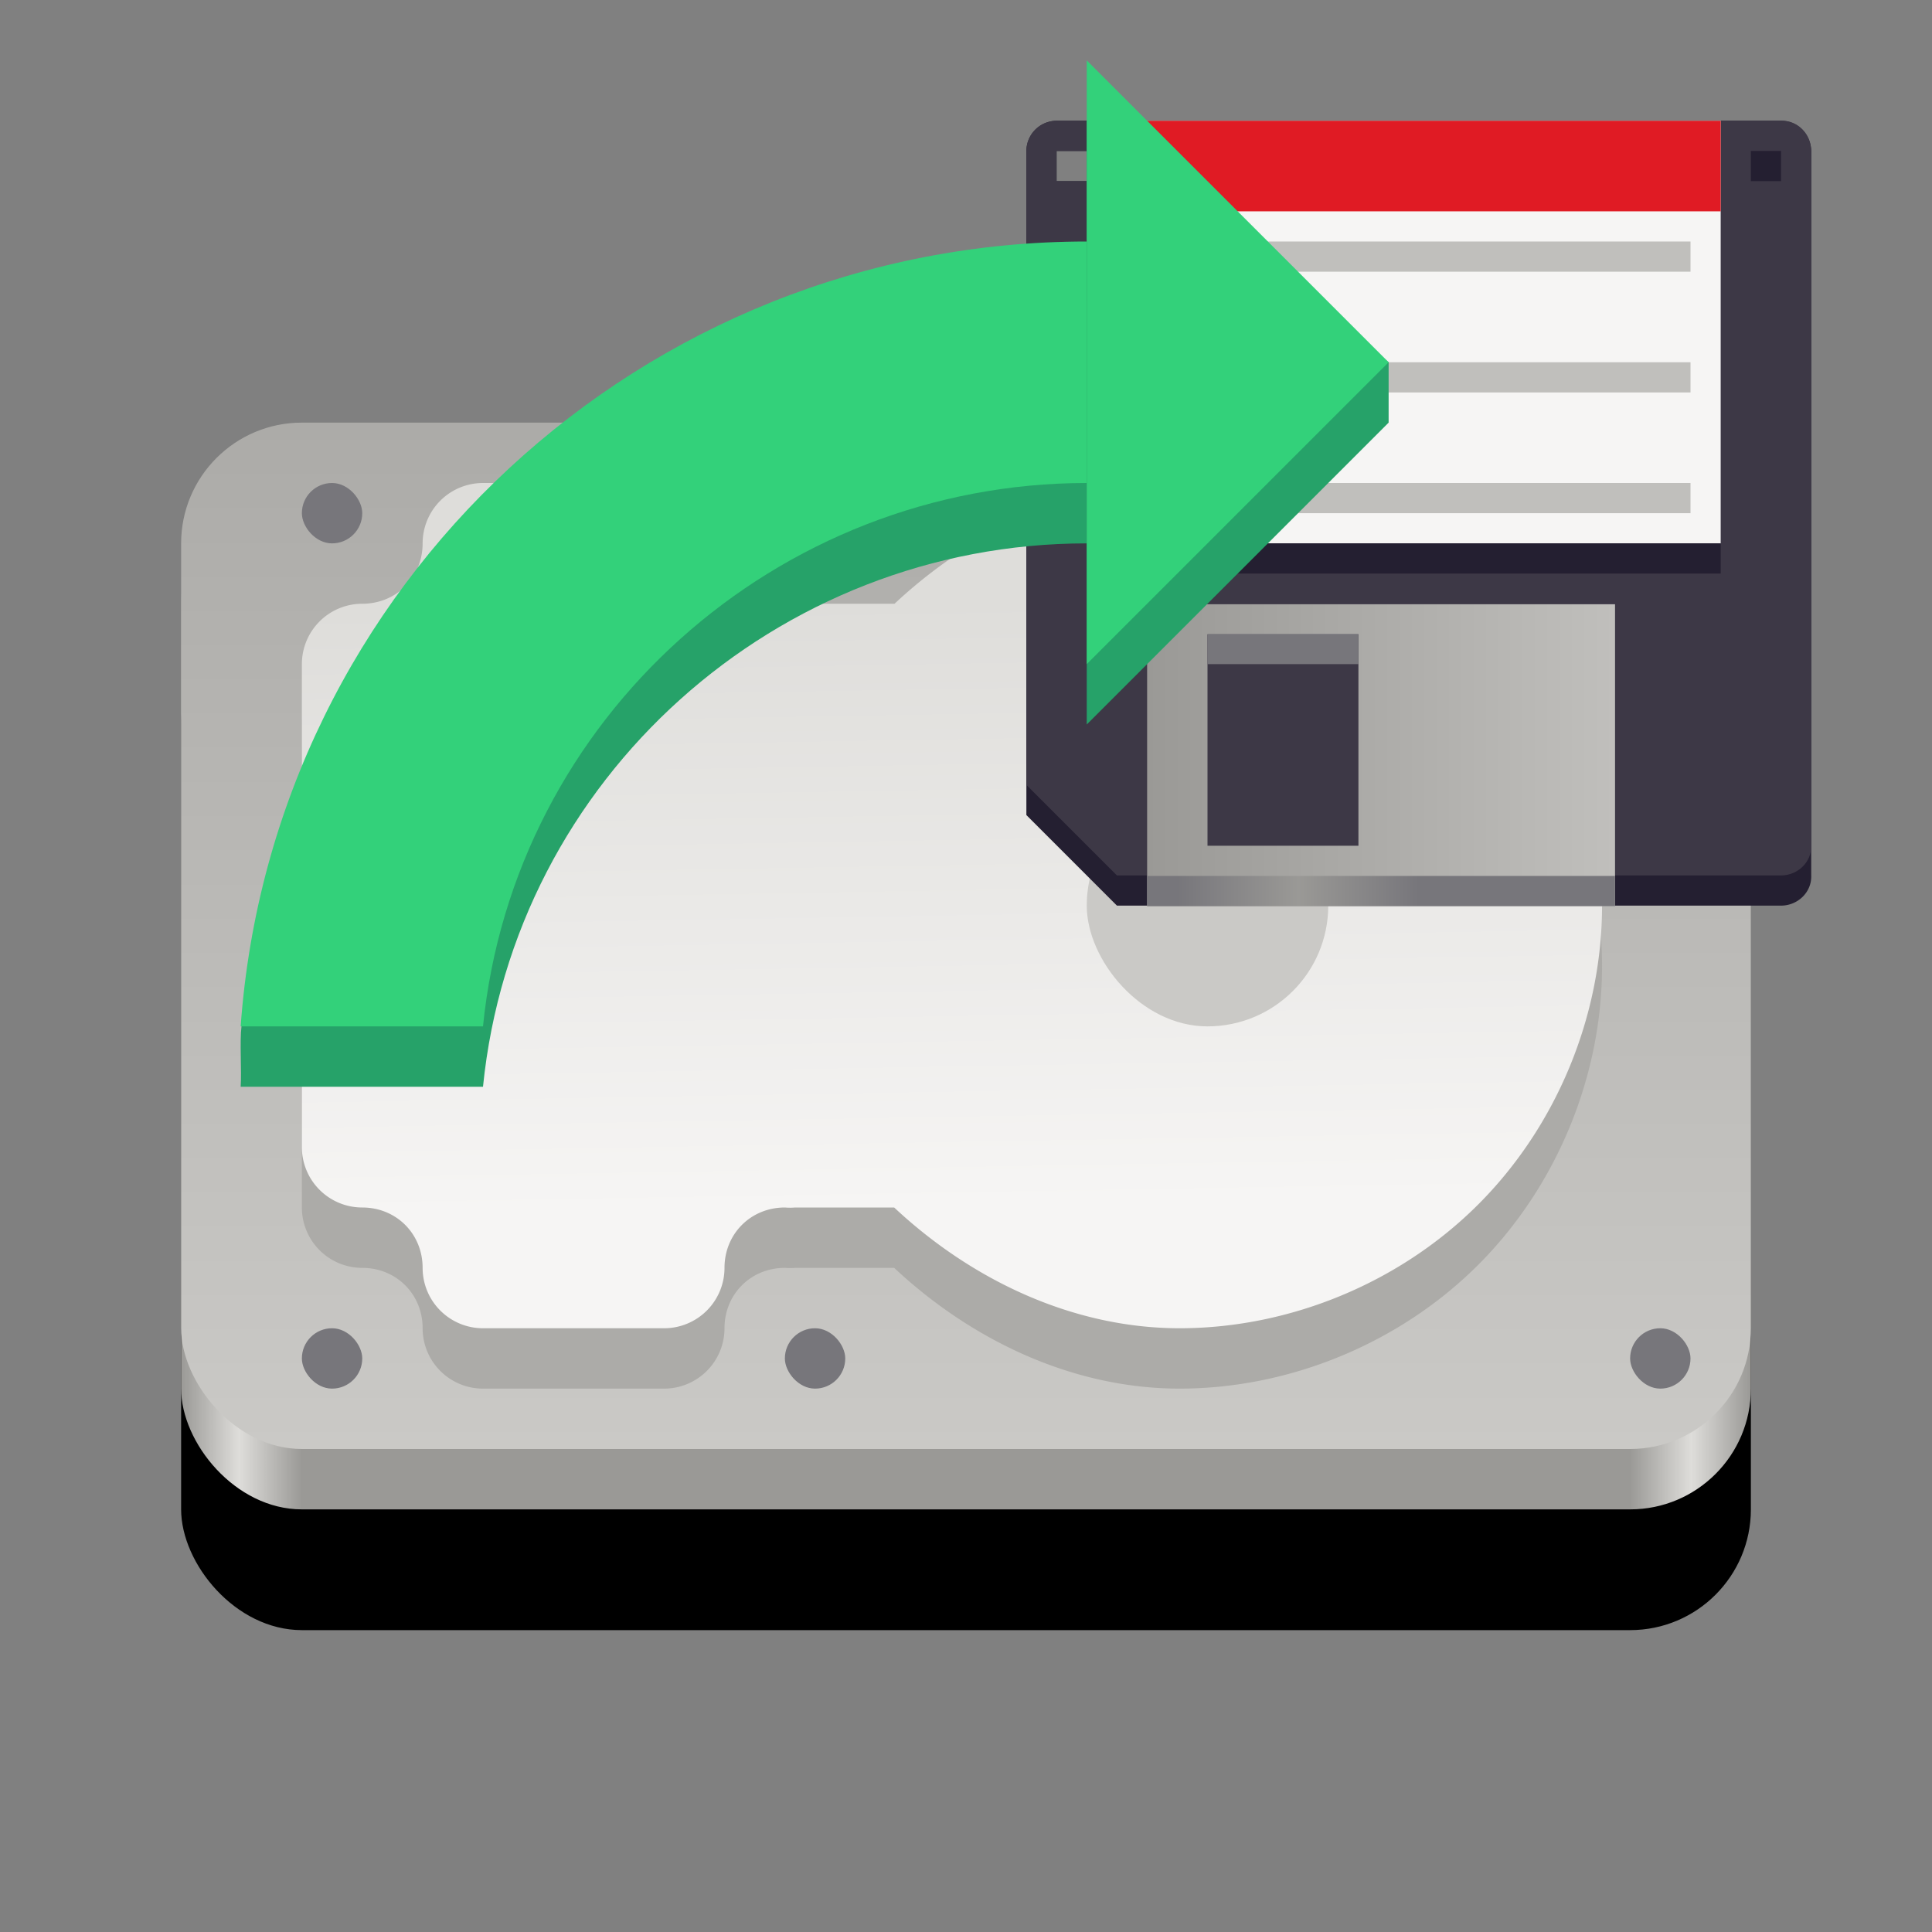<svg height="128" width="128" xmlns="http://www.w3.org/2000/svg"><rect width="100%" height="100%" fill="#808080" stroke="none"/><linearGradient id="b" gradientUnits="userSpaceOnUse" x1="20" x2="20" y1="28" y2="96"><stop offset="0" stop-color="#acaba8"/><stop offset="1" stop-color="#cac9c6"/></linearGradient><linearGradient id="a" gradientUnits="userSpaceOnUse" x1="12" x2="116" y1="68" y2="68"><stop offset="0" stop-color="#9a9996"/><stop offset=".037" stop-color="#deddda"/><stop offset=".077" stop-color="#9a9996"/><stop offset=".923" stop-color="#9a9996"/><stop offset=".962" stop-color="#deddda"/><stop offset="1" stop-color="#9a9996"/></linearGradient><linearGradient id="c" gradientUnits="userSpaceOnUse" x1="52.68" x2="52" y1="80" y2="40"><stop offset="0" stop-color="#f6f5f4"/><stop offset="1" stop-color="#deddda"/></linearGradient><linearGradient id="e" gradientUnits="userSpaceOnUse" x1="14" x2="45" y1="1115.5" y2="1115.5"><stop offset="0" stop-color="#77767b"/><stop offset=".065" stop-color="#77767b"/><stop offset=".323" stop-color="#9a9996"/><stop offset=".581" stop-color="#77767b"/><stop offset="1" stop-color="#77767b"/></linearGradient><linearGradient id="d" gradientUnits="userSpaceOnUse" x1="14" x2="45" y1="1106.5" y2="1106.5"><stop offset="0" stop-color="#9a9996"/><stop offset="1" stop-color="#c0bfbc"/></linearGradient><g stroke-width="4"><rect height="68" ry="8" width="104" x="12" y="40"/><rect fill="url(#a)" height="68" ry="8" width="104" x="12" y="32"/><rect fill="url(#b)" height="68" ry="8" width="104" x="12" y="28"/><g fill="#77767b"><rect height="4" ry="2" width="4" x="108" y="88"/><rect height="4" ry="2" width="4" x="108" y="32"/><rect height="4" ry="2" width="4" x="52" y="32"/><rect height="4" ry="2" width="4" x="20" y="32"/><rect height="4" ry="2" width="4" x="20" y="88"/><rect height="4" ry="2" width="4" x="52" y="88"/></g><path d="M32 36a4 4 0 0 0-4 4c0 2.257-1.743 4-4 4a4 4 0 0 0-4 4v32a4 4 0 0 0 4 4c2.257 0 4 1.743 4 4a4 4 0 0 0 4 4h12a4 4 0 0 0 4-4c0-2.254 1.74-3.996 3.992-4 .043.001.087.005.125.008A4 4 0 0 0 52.68 84h6.562c5.143 4.813 11.847 7.995 18.898 8 7.33 0 14.614-3.02 19.797-8.203S106.14 71.33 106.14 64s-3.02-14.614-8.203-19.797S85.471 36 78.14 36a4 4 0 0 0-.008 0c-7.041.01-13.73 3.195-18.867 8H52c-2.257 0-4-1.743-4-4a4 4 0 0 0-4-4z" fill="#acaba8"/><path d="M32 32a4 4 0 0 0-4 4c0 2.257-1.743 4-4 4a4 4 0 0 0-4 4v32a4 4 0 0 0 4 4c2.257 0 4 1.743 4 4a4 4 0 0 0 4 4h12a4 4 0 0 0 4-4c0-2.254 1.74-3.996 3.992-4 .043.001.087.005.125.008A4 4 0 0 0 52.68 80h6.562c5.143 4.813 11.847 7.995 18.898 8 7.33 0 14.614-3.02 19.797-8.203S106.14 67.33 106.14 60s-3.02-14.614-8.203-19.797S85.471 32 78.14 32a4 4 0 0 0-.008 0c-7.041.01-13.73 3.195-18.867 8H52c-2.257 0-4-1.743-4-4a4 4 0 0 0-4-4z" fill="url(#c)"/><g fill-opacity=".996"><rect fill="#adaba7" height="16" ry="8" width="16" x="72" y="48"/><rect fill="#cac9c6" height="16" ry="8" width="16" x="72" y="52"/></g></g><path d="M70 8.001a2.024 2.024 0 0 0-2 2V54l6 6h43.998c1.108 0 2.045-.893 2-2V10c-.038-1.106-.892-1.997-2-1.999zm0 2h2v2h-2z" fill="#241f31"/><path d="M70 8.001c-1.108 0-2 .892-2 2V52l6 6h43.998c1.108 0 2.046-.893 2-2V10c0-1.107-.892-2.043-2-1.999zm0 2h2v2h-2z" fill="#3d3846"/><path d="M14 1096.5v20h31v-20zm4 2h10v14H18z" fill="url(#d)" transform="translate(62 -1056.467) scale(1)"/><path d="M74 8.001h40v28H74z" fill="#f6f5f4"/><path d="M74 8.001h40v6H74z" fill="#e01b24"/><path d="M115.999 10h2v2h-2z" fill="#241f31"/><path d="M14 1114.5h31v2H14z" fill="url(#e)" transform="translate(62 -1056.467) scale(1)"/><path d="M80 42h10v2H80z" fill="#77767b"/><path d="M76 16h36v2H76zm0 8h36v2H76z" fill="#c0bfbc"/><path d="M74 36h40v2H74z" fill="#241f31"/><path d="M76 32h36v2H76z" fill="#c0bfbc"/><path d="M72 20c-28.343.003-52.473 20.196-56 48-.128 1.012.019 2.971-.055 4H32c2.054-20.438 19.459-35.999 40-36z" fill="#26a269"/><path d="M72 16c-29.374.003-53.957 22.701-56.055 52H32c2.054-20.438 19.459-35.999 40-36z" fill="#33d17a"/><path d="M72 8v40l20-20v-4z" fill="#26a269"/><path d="M72 4v40l20-20z" fill="#33d17a"/></svg>